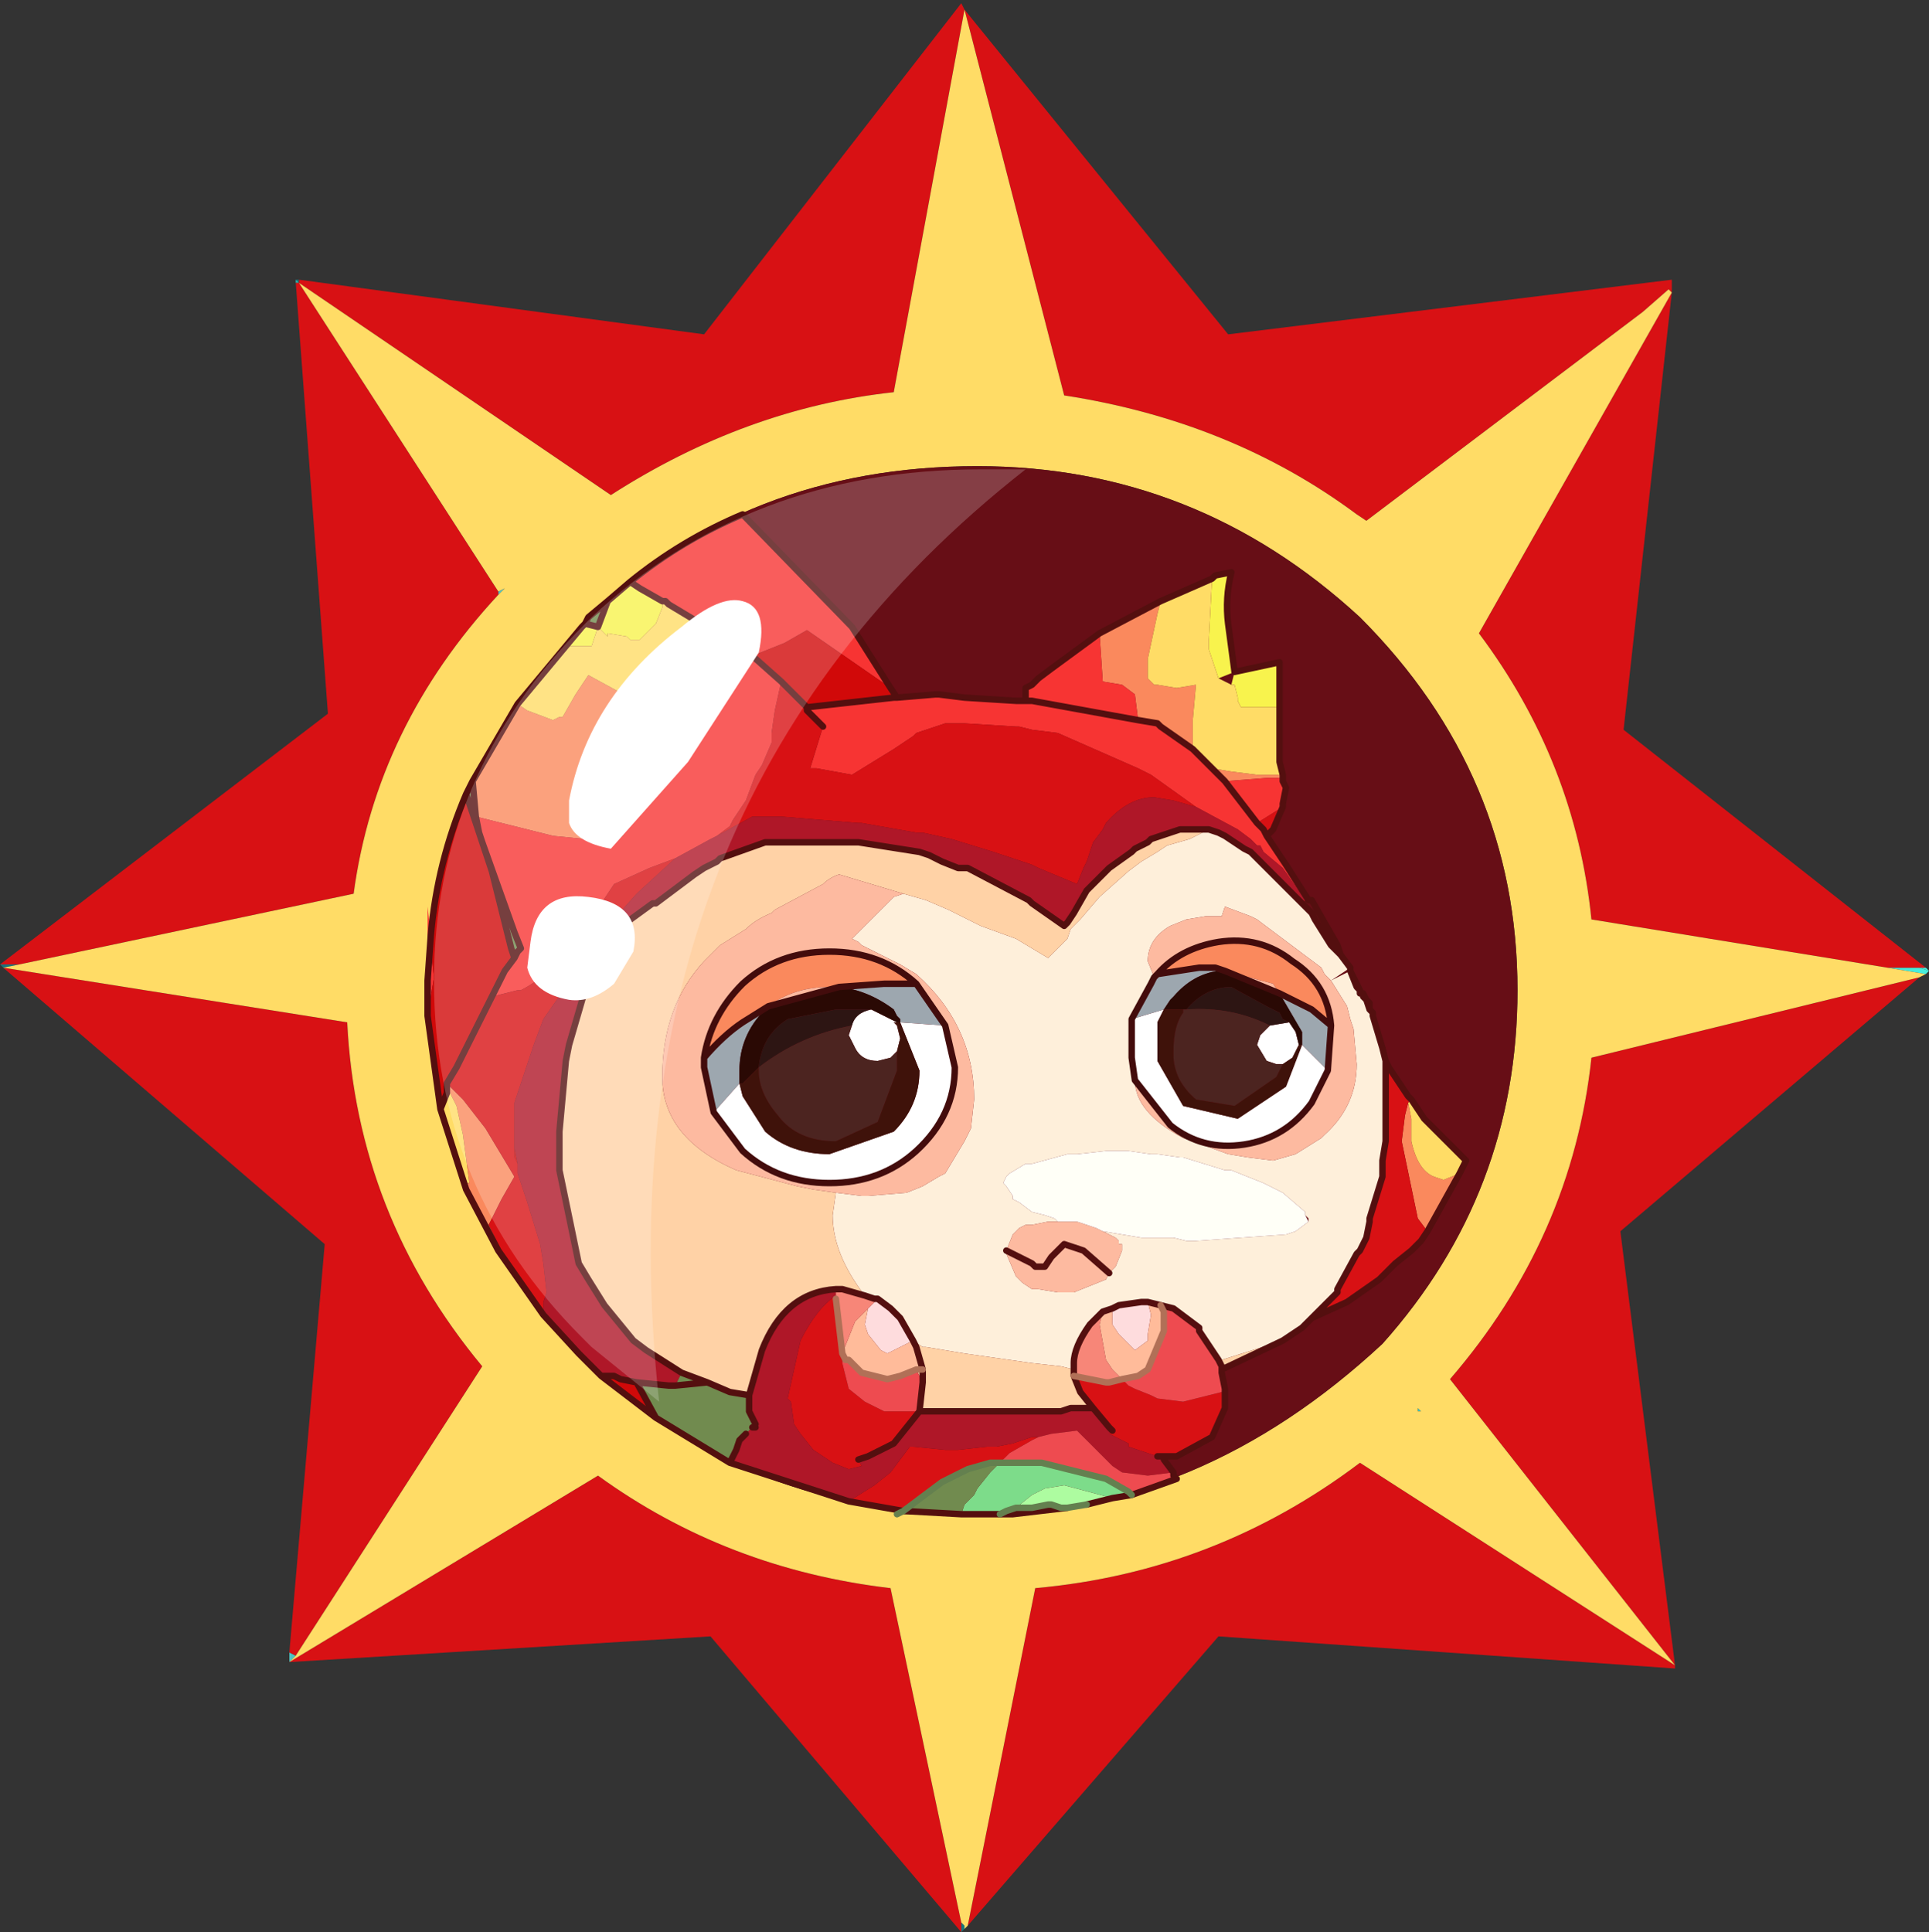 <?xml version="1.0" encoding="UTF-8" standalone="no"?>
<svg xmlns:ffdec="https://www.free-decompiler.com/flash" xmlns:xlink="http://www.w3.org/1999/xlink" ffdec:objectType="frame" height="30.05px" width="30.0px" xmlns="http://www.w3.org/2000/svg">
  <rect width="100%" height="100%" fill="#333333" stroke="none"/>
  <g transform="matrix(1.0, 0.0, 0.0, 1.0, 0.0, 0.0)">
    <use ffdec:characterId="1" height="30.0" transform="matrix(1.0, 0.0, 0.0, 1.0, 0.0, 0.0)" width="30.0" xlink:href="#shape0"/>
    <use ffdec:characterId="3" height="30.0" transform="matrix(1.0, 0.0, 0.0, 1.0, 0.0, 0.05)" width="30.0" xlink:href="#sprite0"/>
  </g>
  <defs>
    <g id="shape0" transform="matrix(1.0, 0.0, 0.0, 1.0, 0.0, 0.0)">
      <path d="M0.0 0.0 L30.0 0.0 30.0 30.0 0.0 30.0 0.0 0.0" fill="#33cc66" fill-opacity="0.0" fill-rule="evenodd" stroke="none"/>
    </g>
    <g id="sprite0" transform="matrix(1.0, 0.0, 0.0, 1.0, 0.0, 0.0)">
      <use ffdec:characterId="2" height="30.0" transform="matrix(1.0, 0.0, 0.0, 1.0, 0.0, 0.0)" width="30.0" xlink:href="#shape1"/>
    </g>
    <g id="shape1" transform="matrix(1.0, 0.0, 0.0, 1.0, 0.0, 0.0)">
      <path d="M29.95 15.0 L30.0 15.05 29.85 15.0 29.95 15.0" fill="url(#gradient0)" fill-rule="evenodd" stroke="none"/>
      <path d="M30.0 15.05 L29.95 15.1 29.35 15.0 29.85 15.0 30.0 15.05" fill="url(#gradient1)" fill-rule="evenodd" stroke="none"/>
      <path d="M15.0 29.95 L14.95 30.0 14.95 29.85 15.0 29.9 15.0 29.95 M22.05 21.9 L22.05 21.85 22.1 21.9 22.05 21.9" fill="url(#gradient2)" fill-rule="evenodd" stroke="none"/>
      <path d="M4.6 4.3 L4.65 4.3 4.65 4.35 4.6 4.3" fill="url(#gradient3)" fill-rule="evenodd" stroke="none"/>
      <path d="M4.6 4.35 L4.6 4.3 4.65 4.35 4.6 4.35" fill="url(#gradient4)" fill-rule="evenodd" stroke="none"/>
      <path d="M4.5 25.8 L4.5 25.65 4.6 25.7 4.5 25.8 M7.75 9.15 L7.85 9.1 7.75 9.2 7.75 9.15" fill="#4dc4c2" fill-rule="evenodd" stroke="none"/>
      <path d="M0.05 15.0 L0.0 14.95 0.3 14.95 0.05 15.0" fill="url(#gradient5)" fill-rule="evenodd" stroke="none"/>
      <path d="M15.0 0.1 L19.1 5.15 26.0 4.3 26.0 4.5 25.95 4.45 25.55 4.8 21.25 8.05 21.1 7.95 Q19.15 6.5 16.55 6.1 L15.0 0.1 13.9 6.05 Q11.6 6.3 9.5 7.65 L4.65 4.35 7.75 9.15 7.75 9.2 Q5.85 11.25 5.5 13.85 L0.3 14.95 0.0 14.95 5.1 11.05 4.6 4.35 4.65 4.35 4.65 4.3 10.95 5.15 14.95 0.0 15.0 0.1 M26.0 4.5 L25.25 11.3 29.95 15.0 29.85 15.0 29.35 15.0 24.75 14.25 Q24.5 11.8 23.0 9.8 L26.0 4.5 M29.85 15.15 L25.2 19.1 26.05 25.85 26.05 25.9 18.95 25.4 15.05 29.9 16.1 24.65 Q18.9 24.4 21.15 22.7 L26.05 25.85 22.55 21.4 Q24.45 19.2 24.75 16.4 L29.85 15.15 M14.95 30.0 L11.05 25.4 4.5 25.8 9.3 22.9 Q11.3 24.35 13.85 24.65 L14.95 29.85 14.95 30.0 M4.5 25.65 L5.05 19.3 0.05 15.0 5.4 15.85 Q5.55 18.85 7.5 21.2 L4.6 25.7 4.5 25.65" fill="#d81114" fill-rule="evenodd" stroke="none"/>
      <path d="M15.0 0.1 L16.55 6.1 Q19.15 6.5 21.1 7.95 L21.25 8.05 25.55 4.8 25.95 4.45 26.0 4.5 23.0 9.8 Q24.5 11.8 24.75 14.25 L29.35 15.0 29.95 15.1 29.85 15.15 24.75 16.4 Q24.45 19.2 22.55 21.4 L26.05 25.85 21.15 22.7 Q18.9 24.4 16.1 24.65 L15.05 29.9 15.0 29.95 15.0 29.9 14.95 29.85 13.85 24.65 Q11.3 24.35 9.3 22.9 L4.5 25.8 4.6 25.7 7.5 21.2 Q5.55 18.85 5.4 15.85 L0.05 15.0 0.3 14.95 5.5 13.85 Q5.85 11.25 7.75 9.2 L7.85 9.1 7.75 9.15 4.65 4.35 9.5 7.65 Q11.6 6.3 13.9 6.05 L15.0 0.1 M22.05 21.9 L22.1 21.9 22.05 21.85 22.05 21.9 M23.6 15.35 Q23.6 12.0 21.15 9.55 18.6 7.2 15.2 7.2 11.6 7.2 9.15 9.55 L9.05 9.7 Q6.65 12.1 6.65 15.35 6.65 18.65 9.0 21.0 L9.15 21.15 Q11.6 23.5 15.2 23.5 18.65 23.5 21.5 20.85 23.6 18.5 23.6 15.35" fill="#ffdc66" fill-rule="evenodd" stroke="none"/>
      <path d="M23.6 15.35 Q23.6 18.5 21.5 20.85 18.65 23.5 15.2 23.5 11.6 23.5 9.15 21.15 L9.0 21.0 Q6.65 18.65 6.65 15.35 6.65 12.1 9.05 9.7 L9.15 9.55 Q11.6 7.2 15.2 7.2 18.6 7.2 21.15 9.55 23.6 12.0 23.6 15.35" fill="#670e16" fill-rule="evenodd" stroke="none"/>
      <path d="M17.65 16.75 L17.6 16.4 17.6 15.8 18.1 15.65 18.0 15.85 18.0 16.4 18.0 16.45 18.4 17.15 19.25 17.35 20.0 16.85 20.25 16.2 20.65 16.6 20.4 17.1 Q20.0 17.65 19.35 17.75 18.7 17.85 18.2 17.45 L17.65 16.75 M20.05 15.85 L20.15 16.0 20.2 16.2 20.1 16.4 19.95 16.5 19.85 16.5 19.7 16.45 19.55 16.2 19.6 16.05 19.65 16.0 19.75 15.9 20.05 15.85 M13.55 15.65 L13.75 15.75 13.95 15.85 13.9 15.85 13.95 15.9 14.0 16.1 13.95 16.3 13.85 16.4 13.65 16.45 Q13.4 16.45 13.3 16.25 L13.25 16.15 13.2 16.05 13.25 15.9 Q13.3 15.7 13.55 15.65 M11.5 16.8 L11.55 17.0 11.9 17.55 Q12.3 17.9 12.9 17.9 L13.9 17.55 Q14.3 17.15 14.3 16.6 L14.0 15.85 14.7 15.9 14.85 16.55 Q14.85 17.3 14.25 17.85 13.7 18.35 12.9 18.35 12.1 18.35 11.55 17.85 L11.1 17.25 11.5 16.8" fill="#ffffff" fill-rule="evenodd" stroke="none"/>
      <path d="M22.7 18.2 L22.2 19.1 22.05 18.9 21.8 17.7 21.85 17.3 21.9 17.1 21.95 17.35 21.95 17.65 21.95 17.7 Q22.05 18.15 22.3 18.25 L22.45 18.3 22.7 18.2 M7.75 19.4 L7.25 18.45 7.25 18.35 7.3 18.35 7.2 17.6 7.1 17.15 7.0 16.95 6.95 16.85 6.95 16.8 7.2 17.05 7.55 17.5 8.0 18.25 7.8 18.6 7.6 19.0 7.65 19.1 7.7 19.2 7.75 19.35 7.75 19.4 M7.35 12.1 L8.05 10.9 8.2 11.0 8.6 11.15 8.7 11.1 8.75 11.1 8.95 10.75 9.15 10.45 9.7 10.75 9.75 10.75 10.25 11.0 10.35 11.05 10.45 11.05 11.0 10.55 11.3 10.15 11.35 10.1 11.4 9.95 11.5 10.05 11.45 10.05 11.45 10.1 11.05 10.75 10.5 11.35 10.3 11.5 9.9 11.75 9.8 11.8 9.45 11.95 9.05 12.05 9.35 12.5 9.4 12.55 9.7 12.95 9.2 13.0 9.1 13.0 8.6 12.95 7.4 12.65 7.35 12.1 M17.1 9.8 L18.05 9.3 18.0 9.5 17.85 10.2 17.85 10.5 17.95 10.6 18.0 10.6 18.3 10.65 18.6 10.6 18.55 11.15 18.55 11.6 18.05 11.25 18.0 11.2 17.7 11.15 17.65 10.75 17.45 10.6 17.15 10.55 17.1 9.8 M19.95 12.0 L19.95 12.05 19.75 12.05 19.7 12.05 19.05 12.1 18.85 11.9 19.15 11.95 19.55 12.0 19.6 12.0 19.75 12.0 19.95 12.0 M18.0 15.1 Q18.35 14.7 18.95 14.6 19.6 14.5 20.1 14.9 20.65 15.25 20.7 15.9 L20.4 15.65 19.9 15.4 19.8 15.25 19.05 15.05 18.9 15.0 18.65 15.0 18.0 15.1 M13.05 15.3 L12.9 15.3 Q12.35 15.3 11.95 15.6 L11.55 15.85 Q11.25 16.05 10.95 16.4 11.05 15.75 11.55 15.25 12.1 14.75 12.9 14.75 13.7 14.75 14.25 15.25 L13.75 15.25 13.05 15.3" fill="#fa895d" fill-rule="evenodd" stroke="none"/>
      <path d="M6.65 15.75 L6.65 15.2 6.65 14.05 6.7 14.5 6.65 15.2 6.7 14.5 6.7 14.7 6.75 15.15 6.65 15.75 M9.8 9.0 Q10.6 8.35 11.55 7.95 L13.25 9.7 13.85 10.65 12.55 9.75 12.2 9.95 11.7 10.15 12.15 10.55 12.05 11.0 12.0 11.35 12.0 11.5 11.85 11.85 11.75 12.0 11.6 12.4 11.5 12.55 11.4 12.7 11.35 12.8 11.15 12.95 11.05 13.0 10.5 13.3 10.1 13.45 9.55 13.7 9.25 14.15 9.05 14.45 Q8.6 15.1 8.1 15.35 L8.05 15.35 7.65 15.45 7.85 15.05 8.0 14.85 8.05 14.75 8.1 14.7 8.0 14.45 7.5 13.05 7.45 12.9 7.4 12.65 8.6 12.95 9.1 13.0 9.2 13.0 9.7 12.95 9.4 12.55 9.35 12.5 9.05 12.05 9.45 11.95 9.8 11.8 9.9 11.75 10.3 11.5 10.5 11.35 11.05 10.75 11.45 10.1 11.45 10.05 11.5 10.05 11.4 9.95 10.4 9.35 10.35 9.3 10.3 9.3 9.95 9.1 9.8 9.0 M13.95 10.8 L14.55 10.75 14.6 10.75 15.0 10.8 15.8 10.85 15.9 10.85 15.95 10.85 15.95 10.65 16.05 10.6 16.15 10.5 16.35 10.35 17.1 9.8 17.15 10.55 17.45 10.6 17.65 10.75 17.7 11.15 18.0 11.2 18.05 11.25 18.55 11.6 18.85 11.9 19.05 12.1 19.7 12.05 19.75 12.05 19.95 12.05 19.95 12.1 20.0 12.2 19.95 12.45 19.95 12.5 19.55 12.75 19.6 12.8 19.65 12.85 19.7 12.95 20.0 13.4 20.35 13.95 20.3 13.95 19.95 13.45 19.65 13.2 19.6 13.1 19.55 13.1 19.5 13.05 19.45 13.0 19.25 12.85 18.6 12.5 17.9 12.0 17.7 11.9 16.45 11.35 16.05 11.3 15.85 11.25 15.8 11.25 15.0 11.2 14.7 11.2 14.25 11.35 14.2 11.4 13.9 11.6 13.25 12.0 12.7 11.9 12.6 11.9 12.8 11.25 12.55 11.0 12.55 10.95 13.9 10.8 13.95 10.8 M11.5 10.05 L11.65 10.15 11.7 10.15 11.65 10.15 11.5 10.05 M17.7 11.15 L16.05 10.85 15.95 10.85 16.05 10.85 17.7 11.15 M19.55 12.75 L19.05 12.1 19.55 12.75" fill="#f73433" fill-rule="evenodd" stroke="none"/>
      <path d="M17.3 23.25 L16.9 23.35 16.6 23.4 16.5 23.4 16.35 23.35 16.3 23.35 16.05 23.4 15.8 23.4 16.05 23.2 16.25 23.1 16.55 23.05 17.3 23.25" fill="#adfca0" fill-rule="evenodd" stroke="none"/>
      <path d="M17.6 23.2 L17.3 23.25 16.55 23.05 16.25 23.1 16.05 23.2 15.8 23.4 15.65 23.45 15.55 23.5 14.95 23.5 15.0 23.35 15.15 23.2 15.2 23.1 15.4 22.85 15.55 22.7 15.7 22.7 15.8 22.7 16.05 22.7 16.2 22.7 17.2 22.95 17.55 23.15 17.6 23.2" fill="#7ddc8a" fill-rule="evenodd" stroke="none"/>
      <path d="M8.8 10.0 L9.05 9.7 9.1 9.65 9.3 9.7 9.45 9.3 9.8 9.0 9.95 9.1 10.3 9.3 10.3 9.4 10.2 9.65 10.0 9.85 9.95 9.9 9.8 9.9 9.75 9.85 9.45 9.8 9.45 9.85 9.3 9.7 9.2 10.0 8.8 10.0 M18.85 8.95 L18.9 8.9 19.15 8.85 Q19.05 9.25 19.1 9.65 L19.2 10.4 19.9 10.25 19.9 10.65 19.9 10.95 19.75 10.95 19.3 10.95 19.25 10.85 19.25 10.8 19.2 10.6 19.15 10.6 19.2 10.4 18.95 10.5 18.8 10.05 18.8 9.9 18.85 8.95" fill="#f8f34d" fill-rule="evenodd" stroke="none"/>
      <path d="M14.95 23.5 L13.95 23.5 14.05 23.45 14.65 23.0 15.05 22.8 15.4 22.7 15.55 22.7 15.4 22.85 15.2 23.1 15.15 23.2 15.0 23.35 14.95 23.5 14.05 23.45 14.95 23.5 M11.35 22.7 L10.2 22.0 9.9 21.45 10.4 21.5 10.5 21.5 10.6 21.3 11.0 21.45 11.35 21.6 11.65 21.65 11.65 21.9 11.7 21.9 11.75 22.1 11.75 22.15 11.7 22.15 11.6 22.25 11.5 22.35 11.45 22.5 11.35 22.7 M7.25 12.3 L7.35 12.1 7.4 12.65 7.45 12.9 7.25 12.3 M9.1 9.65 L9.15 9.55 9.45 9.3 9.3 9.7 9.1 9.65 M7.5 13.05 L8.0 14.45 8.1 14.7 8.05 14.75 8.0 14.85 7.95 14.7 7.65 13.5 7.5 13.05 M11.0 21.45 L10.5 21.5 11.0 21.45 M11.75 22.1 L11.65 21.9 11.75 22.1" fill="#718b4f" fill-rule="evenodd" stroke="none"/>
      <path d="M21.95 17.05 L22.15 17.35 22.65 17.85 22.8 18.0 22.75 18.1 22.7 18.2 22.45 18.3 22.3 18.25 Q22.05 18.15 21.95 17.7 L21.95 17.65 21.95 17.35 21.9 17.1 21.95 17.05 M7.25 18.45 L6.85 17.2 6.95 16.95 6.95 16.85 7.0 16.95 7.1 17.15 7.2 17.6 7.3 18.35 7.25 18.35 7.25 18.45 M8.05 10.9 L8.8 10.0 9.2 10.0 9.3 9.7 9.45 9.85 9.45 9.8 9.75 9.85 9.8 9.9 9.95 9.9 10.0 9.85 10.2 9.65 10.3 9.4 10.3 9.3 10.35 9.3 10.4 9.35 11.4 9.95 11.35 10.1 11.3 10.15 11.0 10.55 10.45 11.05 10.35 11.05 10.25 11.0 9.75 10.75 9.7 10.75 9.15 10.45 8.95 10.75 8.75 11.1 8.7 11.1 8.6 11.15 8.2 11.0 8.05 10.9 M18.05 9.3 L18.85 8.95 18.8 9.9 18.8 10.05 18.95 10.5 19.05 10.55 19.15 10.6 19.2 10.6 19.25 10.8 19.25 10.85 19.3 10.95 19.75 10.95 19.9 10.95 19.9 11.75 19.9 11.8 19.95 12.0 19.75 12.0 19.6 12.0 19.55 12.0 19.15 11.95 18.85 11.9 18.55 11.6 18.55 11.15 18.6 10.6 18.3 10.65 18.0 10.6 17.95 10.6 17.85 10.5 17.85 10.2 18.0 9.5 18.05 9.3" fill="#ffdc66" fill-rule="evenodd" stroke="none"/>
      <path d="M10.2 22.0 L9.35 21.35 9.55 21.35 9.65 21.4 9.9 21.45 10.2 22.0 M6.85 17.2 L6.65 15.75 6.75 15.15 6.7 14.7 6.7 14.5 Q6.8 13.35 7.25 12.3 L7.45 12.9 7.5 13.05 7.65 13.5 7.95 14.7 8.0 14.85 7.85 15.05 7.65 15.45 7.2 16.35 7.1 16.55 6.95 16.8 6.95 16.85 6.95 16.95 6.85 17.2 M13.85 10.65 L13.95 10.8 13.9 10.8 12.55 10.95 12.15 10.55 11.7 10.15 12.2 9.95 12.55 9.75 13.85 10.65 M8.0 17.8 L8.05 18.05 8.0 17.95 8.0 17.8" fill="#d10909" fill-rule="evenodd" stroke="none"/>
      <path d="M21.55 16.45 L21.6 16.55 21.9 17.0 21.95 17.05 21.9 17.1 21.85 17.3 21.8 17.7 22.05 18.9 22.2 19.1 22.1 19.25 21.95 19.4 21.7 19.6 21.5 19.8 21.45 19.85 20.95 20.2 20.4 20.45 20.8 20.05 20.8 20.0 21.1 19.45 21.15 19.4 21.25 19.2 21.3 18.95 21.3 18.9 21.5 18.25 21.5 18.0 21.55 17.7 21.55 16.75 21.55 16.55 21.55 16.45 M19.05 21.55 L19.05 21.7 19.05 21.85 18.85 22.3 18.3 22.6 18.1 22.6 18.0 22.6 17.85 22.55 17.55 22.45 17.55 22.4 17.25 22.25 17.3 22.2 17.25 22.15 17.0 21.85 16.8 21.6 16.7 21.35 17.2 21.45 17.25 21.45 17.45 21.4 17.55 21.5 17.65 21.55 17.9 21.65 18.0 21.7 18.4 21.75 19.0 21.6 19.05 21.55 M14.05 23.45 L13.2 23.3 13.6 23.05 13.85 22.85 14.15 22.45 14.2 22.45 14.7 22.5 14.9 22.5 15.35 22.45 15.5 22.45 15.75 22.4 16.05 22.3 16.15 22.3 16.05 22.35 15.7 22.55 15.55 22.7 15.4 22.7 15.05 22.8 14.65 23.0 14.05 23.45 M8.45 20.4 L7.75 19.4 7.75 19.35 7.7 19.2 7.65 19.1 7.6 19.0 7.8 18.6 8.0 18.25 7.55 17.5 7.2 17.05 6.95 16.8 7.1 16.55 7.2 16.35 7.65 15.45 8.05 15.35 8.1 15.35 Q8.6 15.1 9.05 14.45 L9.25 14.15 9.55 13.7 10.1 13.45 10.5 13.3 9.9 13.85 9.5 14.3 9.5 14.35 9.3 14.55 9.25 14.65 8.45 15.8 8.3 16.2 8.0 17.1 8.0 17.8 8.0 17.95 8.05 18.05 8.05 18.2 8.2 18.65 8.4 19.3 8.45 19.6 8.5 20.05 8.45 20.2 8.45 20.4 M19.95 12.5 L19.8 12.85 19.7 12.95 19.65 12.85 19.6 12.8 19.55 12.75 19.95 12.5 M12.15 10.55 L12.55 10.95 12.55 11.0 12.8 11.25 12.6 11.9 12.7 11.9 13.25 12.0 13.9 11.6 14.2 11.4 14.25 11.35 14.7 11.2 15.0 11.2 15.8 11.25 15.85 11.25 16.05 11.3 16.45 11.35 17.7 11.9 17.9 12.0 18.6 12.5 18.25 12.4 17.95 12.35 Q17.55 12.35 17.2 12.75 L17.15 12.85 17.0 13.05 16.9 13.35 16.85 13.45 16.75 13.7 16.15 13.45 16.05 13.4 15.75 13.3 15.45 13.2 14.8 13.0 14.35 12.9 14.25 12.9 13.4 12.75 13.35 12.75 12.15 12.65 12.1 12.65 11.85 12.65 11.7 12.65 11.15 12.95 11.35 12.8 11.4 12.7 11.5 12.55 11.6 12.4 11.75 12.0 11.85 11.85 12.0 11.5 12.0 11.35 12.05 11.0 12.15 10.55 M13.1 21.0 L13.1 21.15 13.2 21.55 13.45 21.75 13.65 21.85 13.75 21.9 14.1 21.9 14.2 21.9 14.3 21.9 13.9 22.4 13.5 22.6 13.35 22.65 13.4 22.75 13.2 22.8 12.95 22.7 12.65 22.5 12.45 22.25 12.35 22.1 12.3 21.75 12.25 21.7 12.45 20.8 Q12.7 20.3 13.0 20.1 L13.0 20.15 13.1 21.0" fill="#d81114" fill-rule="evenodd" stroke="none"/>
      <path d="M18.1 22.6 L18.1 22.65 18.25 22.85 17.85 22.9 17.45 22.85 17.3 22.75 16.75 22.2 16.35 22.25 16.15 22.3 16.05 22.3 15.75 22.4 15.5 22.45 15.35 22.45 14.9 22.5 14.7 22.5 14.2 22.45 14.15 22.45 13.85 22.85 13.6 23.05 13.2 23.3 11.35 22.7 11.45 22.5 11.5 22.35 11.6 22.25 11.7 22.15 11.75 22.15 11.75 22.1 11.7 21.9 11.65 21.9 11.65 21.65 11.85 20.95 Q12.2 20.05 13.0 20.0 L13.0 20.1 Q12.7 20.3 12.45 20.8 L12.25 21.7 12.3 21.75 12.35 22.1 12.45 22.25 12.65 22.5 12.95 22.7 13.2 22.8 13.4 22.75 13.35 22.65 13.5 22.6 13.9 22.4 14.3 21.9 14.4 21.9 14.7 21.9 15.9 21.9 16.05 21.9 16.5 21.9 16.65 21.85 16.9 21.85 17.0 21.85 17.25 22.15 17.3 22.2 17.25 22.25 17.55 22.4 17.55 22.45 17.85 22.55 18.0 22.6 18.1 22.6 M9.35 21.35 L9.15 21.15 9.0 21.0 8.45 20.4 8.45 20.2 8.5 20.05 8.45 19.6 8.4 19.3 8.2 18.65 8.05 18.2 8.05 18.05 8.0 17.8 8.0 17.1 8.3 16.2 8.45 15.8 9.25 14.65 9.3 14.55 9.5 14.35 9.5 14.3 9.9 13.85 10.5 13.3 11.05 13.0 11.15 12.95 11.7 12.65 11.85 12.65 12.1 12.65 12.15 12.65 13.35 12.75 13.4 12.75 14.25 12.9 14.35 12.9 14.8 13.0 15.45 13.2 15.75 13.3 16.05 13.4 16.15 13.45 16.75 13.7 16.85 13.45 16.9 13.35 17.0 13.05 17.15 12.85 17.2 12.75 Q17.55 12.35 17.95 12.35 L18.25 12.4 18.6 12.5 19.25 12.85 19.45 13.0 19.5 13.05 19.55 13.1 19.6 13.1 19.65 13.2 19.95 13.45 20.3 13.95 20.25 14.0 20.15 13.9 19.45 13.2 19.35 13.15 19.05 12.95 18.95 12.9 18.8 12.85 18.35 12.85 17.9 13.0 17.85 13.05 17.75 13.1 17.65 13.15 17.6 13.2 17.25 13.45 16.9 13.8 16.7 14.15 16.6 14.3 16.55 14.35 16.05 14.0 16.0 13.95 15.05 13.45 14.9 13.45 14.65 13.35 14.55 13.3 14.45 13.25 14.3 13.2 13.35 13.05 12.95 13.05 12.3 13.05 12.15 13.05 12.1 13.05 11.9 13.05 11.2 13.3 11.15 13.35 10.95 13.45 10.8 13.55 10.2 14.0 10.15 14.0 9.6 14.4 9.4 14.65 9.2 15.0 8.85 16.2 8.8 16.45 8.7 17.55 8.7 17.9 8.7 18.15 9.0 19.6 9.15 19.85 9.4 20.25 9.85 20.8 10.05 20.95 10.6 21.3 10.5 21.5 10.4 21.5 9.9 21.45 9.65 21.4 9.55 21.35 9.35 21.35" fill="#af1728" fill-rule="evenodd" stroke="none"/>
      <path d="M20.85 14.8 L21.0 15.0 20.7 15.2 20.6 15.1 20.55 15.0 19.55 14.25 19.45 14.2 19.05 14.05 19.0 14.2 18.8 14.2 18.75 14.2 18.45 14.25 18.2 14.35 Q17.85 14.55 17.85 14.9 L17.95 15.15 17.9 15.25 17.6 15.8 17.6 16.4 17.65 16.75 Q17.65 17.25 18.4 17.65 L18.55 17.7 19.1 17.9 19.4 17.95 19.8 18.0 20.15 17.9 20.55 17.65 20.6 17.6 Q21.1 17.15 21.1 16.5 L21.05 15.95 21.0 15.8 20.95 15.6 20.7 15.2 21.0 15.05 21.1 15.3 21.15 15.35 21.15 15.4 21.2 15.4 21.2 15.45 21.25 15.5 21.3 15.65 21.35 15.7 21.35 15.75 21.5 16.25 21.55 16.45 21.55 16.55 21.55 16.75 21.55 17.7 21.5 18.0 21.5 18.25 21.3 18.9 21.3 18.95 21.25 19.2 21.15 19.4 21.1 19.45 20.8 20.0 20.8 20.05 20.4 20.45 20.25 20.6 19.95 20.8 19.0 21.1 18.95 21.1 18.65 20.65 18.65 20.6 18.25 20.3 18.05 20.25 17.85 20.2 17.75 20.2 17.4 20.25 17.3 20.3 17.15 20.35 16.95 20.55 Q16.7 20.9 16.7 21.15 L16.7 21.25 16.5 21.2 16.05 21.15 15.0 21.0 14.4 20.9 14.35 20.9 14.2 20.8 14.0 20.45 13.85 20.3 13.65 20.15 13.6 20.15 13.45 20.1 Q12.95 19.45 12.95 18.85 L13.0 18.5 13.4 18.55 13.5 18.55 14.1 18.5 14.35 18.4 14.6 18.25 14.7 18.2 15.0 17.7 15.1 17.5 15.15 17.05 Q15.15 15.9 14.25 15.1 L14.0 14.95 13.4 14.65 13.35 14.6 13.25 14.55 13.3 14.5 13.9 13.9 14.05 13.85 14.4 13.95 14.75 14.1 14.95 14.2 15.15 14.3 15.25 14.35 15.8 14.55 16.05 14.7 16.3 14.85 16.5 14.65 16.6 14.55 16.65 14.4 16.8 14.25 17.1 13.9 17.55 13.5 17.75 13.35 18.0 13.2 18.15 13.1 18.5 13.0 18.8 12.85 18.95 12.9 19.05 12.95 19.35 13.15 19.45 13.2 20.15 13.9 20.25 14.0 20.4 14.15 20.45 14.25 20.7 14.65 20.8 14.75 20.85 14.8 M15.75 23.5 L15.55 23.5 15.65 23.45 15.8 23.4 15.75 23.5 M20.3 18.85 L20.3 18.8 19.95 18.5 19.65 18.35 19.15 18.15 19.05 18.15 18.4 17.95 18.35 17.95 18.0 17.9 17.9 17.9 17.55 17.85 17.25 17.85 17.2 17.85 16.75 17.9 16.6 17.9 16.05 18.05 15.95 18.05 15.7 18.2 15.65 18.25 15.6 18.35 15.65 18.4 15.75 18.55 15.75 18.6 15.85 18.65 16.05 18.8 16.25 18.85 16.4 18.9 16.45 18.95 16.4 18.95 16.3 18.95 16.05 19.0 15.95 19.0 15.85 19.05 15.75 19.15 15.65 19.4 15.65 19.45 15.8 19.8 15.9 19.9 16.05 20.0 16.15 20.0 16.45 20.05 16.5 20.05 16.7 20.05 17.2 19.85 17.25 19.75 17.35 19.65 17.45 19.4 17.45 19.3 17.4 19.3 17.4 19.25 17.35 19.2 17.15 19.1 17.75 19.2 17.85 19.2 18.25 19.2 18.45 19.25 18.6 19.25 20.0 19.15 20.15 19.1 20.35 18.95 20.35 18.9 20.3 18.85" fill="#feefda" fill-rule="evenodd" stroke="none"/>
      <path d="M19.95 20.8 L19.0 21.25 19.0 21.2 18.95 21.1 19.0 21.1 19.95 20.8 M10.6 21.3 L10.05 20.95 9.85 20.8 9.4 20.25 9.15 19.85 9.0 19.6 8.7 18.15 8.7 17.9 8.7 17.55 8.8 16.45 8.85 16.2 9.2 15.0 9.4 14.65 9.6 14.4 10.15 14.0 10.2 14.0 10.8 13.55 10.95 13.45 11.15 13.35 11.2 13.3 11.9 13.05 12.1 13.05 12.15 13.05 12.3 13.05 12.95 13.05 13.35 13.05 14.3 13.2 14.45 13.25 14.55 13.3 14.65 13.35 14.9 13.45 15.05 13.45 16.0 13.95 16.05 14.0 16.55 14.35 16.6 14.3 16.7 14.15 16.9 13.8 17.25 13.45 17.6 13.2 17.65 13.15 17.75 13.1 17.85 13.05 17.9 13.0 18.35 12.85 18.8 12.85 18.5 13.0 18.15 13.1 18.0 13.2 17.75 13.35 17.55 13.5 17.1 13.9 16.8 14.25 16.65 14.4 16.6 14.55 16.5 14.65 16.3 14.85 16.05 14.7 15.8 14.55 15.25 14.35 15.15 14.3 14.95 14.2 14.75 14.1 14.4 13.95 14.05 13.85 13.05 13.55 Q12.9 13.6 12.8 13.7 L12.05 14.1 12.0 14.15 Q11.75 14.25 11.6 14.4 L11.2 14.65 11.1 14.75 11.0 14.85 10.95 14.9 Q10.3 15.6 10.3 16.7 10.3 17.65 11.45 18.15 L12.4 18.4 12.65 18.45 13.0 18.5 12.95 18.85 Q12.95 19.45 13.45 20.1 L13.1 20.0 13.0 20.0 Q12.2 20.05 11.85 20.95 L11.65 21.65 11.35 21.6 11.0 21.45 10.6 21.3 M14.25 21.25 L14.35 21.25 14.25 20.9 14.2 20.8 14.35 20.9 14.4 20.9 15.0 21.0 16.05 21.15 16.5 21.2 16.7 21.25 16.7 21.35 16.8 21.6 17.0 21.85 16.9 21.85 16.65 21.85 16.5 21.9 16.05 21.9 15.9 21.9 14.7 21.9 14.4 21.9 14.3 21.9 14.35 21.45 14.25 21.25 M14.35 21.25 L14.35 21.45 14.35 21.25" fill="#ffd2a6" fill-rule="evenodd" stroke="none"/>
      <path d="M17.95 15.15 L17.85 14.9 Q17.85 14.55 18.2 14.35 L18.45 14.25 18.75 14.2 18.8 14.2 19.0 14.2 19.05 14.05 19.45 14.2 19.55 14.25 20.55 15.0 20.6 15.1 20.7 15.2 20.95 15.6 21.0 15.8 21.05 15.95 21.1 16.5 Q21.1 17.15 20.6 17.6 L20.55 17.65 20.15 17.9 19.8 18.0 19.4 17.95 19.1 17.9 18.55 17.7 18.4 17.65 Q17.65 17.25 17.65 16.75 L18.2 17.45 Q18.7 17.85 19.35 17.75 20.0 17.65 20.4 17.1 L20.65 16.6 20.7 15.9 Q20.65 15.25 20.1 14.9 19.6 14.5 18.95 14.6 18.35 14.7 18.0 15.1 L17.95 15.15 M19.9 15.4 L19.05 15.05 19.8 15.25 19.9 15.4 M16.45 18.95 L16.5 18.95 16.75 18.95 17.05 19.05 17.15 19.1 17.35 19.2 17.4 19.25 17.4 19.3 17.45 19.3 17.45 19.4 17.35 19.65 17.25 19.75 17.2 19.85 16.7 20.05 16.5 20.05 16.45 20.05 16.15 20.0 16.05 20.0 15.9 19.9 15.8 19.8 15.65 19.45 15.65 19.4 16.05 19.6 16.1 19.65 16.25 19.65 16.35 19.5 16.55 19.3 16.85 19.4 17.25 19.75 16.85 19.4 16.55 19.3 16.35 19.5 16.25 19.65 16.1 19.65 16.05 19.6 15.65 19.4 15.75 19.15 15.85 19.05 15.95 19.0 16.05 19.0 16.3 18.95 16.4 18.95 16.45 18.95 M13.0 18.5 L12.65 18.45 12.4 18.4 11.45 18.15 Q10.3 17.65 10.3 16.7 10.3 15.6 10.95 14.9 L11.0 14.85 11.1 14.75 11.2 14.65 11.6 14.4 Q11.75 14.25 12.0 14.15 L12.05 14.1 12.8 13.7 Q12.9 13.6 13.05 13.55 L14.05 13.85 13.9 13.9 13.3 14.5 13.25 14.55 13.35 14.6 13.4 14.65 14.0 14.95 14.25 15.1 Q15.15 15.9 15.15 17.05 L15.1 17.5 15.0 17.7 14.7 18.2 14.6 18.25 14.35 18.4 14.1 18.5 13.5 18.55 13.4 18.55 13.0 18.5 M11.95 15.6 Q12.35 15.3 12.9 15.3 L13.05 15.3 11.95 15.6 M14.25 15.25 Q13.7 14.75 12.9 14.75 12.1 14.75 11.55 15.25 11.05 15.75 10.95 16.4 L10.95 16.55 11.1 17.25 11.55 17.85 Q12.1 18.35 12.9 18.35 13.7 18.35 14.25 17.85 14.85 17.3 14.85 16.55 L14.7 15.9 14.25 15.25" fill="#fdbaa0" fill-rule="evenodd" stroke="none"/>
      <path d="M17.6 15.8 L17.9 15.25 17.95 15.15 18.0 15.1 18.65 15.0 18.9 15.0 19.05 15.05 18.95 15.05 Q18.55 15.1 18.25 15.45 L18.2 15.5 18.1 15.65 17.6 15.8 M20.7 15.9 L20.65 16.6 20.25 16.2 20.25 16.1 20.25 16.0 19.9 15.4 20.4 15.65 20.7 15.9 M13.05 15.3 L13.75 15.25 14.25 15.25 14.7 15.9 14.0 15.85 14.0 15.8 13.95 15.75 13.9 15.65 Q13.5 15.35 13.05 15.3 M10.95 16.4 Q11.25 16.05 11.55 15.85 L11.95 15.6 11.9 15.65 Q11.5 16.05 11.5 16.6 L11.5 16.8 11.1 17.25 10.95 16.55 10.95 16.4" fill="#9da7af" fill-rule="evenodd" stroke="none"/>
      <path d="M19.9 15.4 L20.25 16.0 20.25 16.1 20.25 16.2 20.2 16.2 20.15 16.0 20.05 15.85 19.95 15.8 19.9 15.7 19.7 15.6 19.15 15.3 Q18.75 15.3 18.45 15.65 L18.4 15.65 18.15 15.65 18.1 15.65 18.2 15.5 18.25 15.45 Q18.55 15.1 18.95 15.05 L19.05 15.05 19.9 15.4 M11.95 15.6 L13.05 15.3 Q13.5 15.35 13.9 15.65 L13.95 15.75 14.0 15.8 14.0 15.85 13.95 15.85 13.75 15.75 13.55 15.65 13.3 15.65 13.0 15.65 12.25 15.8 Q11.85 16.05 11.8 16.55 L11.55 16.8 11.5 16.8 11.5 16.6 Q11.5 16.05 11.9 15.65 L11.95 15.6" fill="#2a0904" fill-rule="evenodd" stroke="none"/>
      <path d="M18.45 15.65 Q18.75 15.3 19.15 15.3 L19.7 15.6 19.9 15.7 19.95 15.8 20.05 15.85 19.75 15.9 Q19.15 15.6 18.45 15.65 M11.8 16.55 Q11.85 16.05 12.25 15.8 L13.0 15.65 13.3 15.65 13.55 15.65 Q13.3 15.7 13.25 15.9 12.45 16.05 11.8 16.55" fill="#2d1513" fill-rule="evenodd" stroke="none"/>
      <path d="M18.4 15.65 L18.45 15.65 Q19.15 15.6 19.75 15.9 L19.65 16.0 19.6 16.05 19.55 16.2 19.7 16.45 19.85 16.5 19.95 16.5 19.85 16.7 19.2 17.15 18.6 17.05 Q18.25 16.75 18.25 16.35 L18.25 16.3 Q18.25 15.9 18.4 15.7 L18.4 15.65 M13.95 16.3 L13.95 16.6 13.65 17.4 13.0 17.7 Q12.4 17.7 12.1 17.3 11.8 16.95 11.8 16.6 L11.8 16.55 Q12.45 16.05 13.25 15.9 L13.2 16.05 13.25 16.15 13.3 16.25 Q13.4 16.45 13.65 16.45 L13.85 16.4 13.95 16.3" fill="#4c2420" fill-rule="evenodd" stroke="none"/>
      <path d="M18.1 15.65 L18.15 15.65 18.4 15.65 18.4 15.7 Q18.25 15.9 18.25 16.3 L18.25 16.35 Q18.25 16.75 18.6 17.05 L19.2 17.15 19.85 16.7 19.95 16.5 20.1 16.4 20.2 16.2 20.25 16.2 20.0 16.85 19.25 17.35 18.4 17.15 18.0 16.45 18.0 16.4 18.0 15.85 18.1 15.65 M11.5 16.8 L11.55 16.8 11.8 16.55 11.8 16.6 Q11.8 16.95 12.1 17.3 12.4 17.7 13.0 17.7 L13.65 17.4 13.95 16.6 13.95 16.3 14.0 16.1 13.95 15.9 13.9 15.85 13.95 15.85 14.0 15.85 14.3 16.6 Q14.3 17.15 13.9 17.55 L12.9 17.9 Q12.3 17.9 11.9 17.55 L11.55 17.0 11.5 16.8" fill="#3f120a" fill-rule="evenodd" stroke="none"/>
      <path d="M16.6 23.4 L15.75 23.5 15.8 23.4 16.05 23.4 16.3 23.35 16.35 23.35 16.5 23.4 16.6 23.4 M16.45 18.95 L16.4 18.9 16.25 18.85 16.05 18.8 15.85 18.65 15.75 18.6 15.75 18.55 15.65 18.4 15.6 18.35 15.65 18.25 15.7 18.2 15.95 18.05 16.05 18.05 16.6 17.9 16.75 17.9 17.2 17.85 17.25 17.85 17.55 17.85 17.9 17.9 18.0 17.9 18.35 17.95 18.4 17.95 19.05 18.15 19.15 18.15 19.65 18.35 19.95 18.5 20.3 18.8 20.3 18.85 20.35 18.95 20.15 19.1 20.0 19.15 18.6 19.25 18.45 19.25 18.25 19.2 17.85 19.2 17.75 19.2 17.15 19.1 17.05 19.05 16.75 18.95 16.5 18.95 16.45 18.95" fill="#fffff7" fill-rule="evenodd" stroke="none"/>
      <path d="M14.2 20.8 L13.8 21.0 13.7 20.95 13.5 20.7 13.45 20.55 13.5 20.3 13.6 20.2 13.65 20.15 13.85 20.3 14.0 20.45 14.2 20.8 M17.3 20.3 L17.4 20.25 17.75 20.2 17.85 20.2 17.9 20.4 17.85 20.7 17.85 20.8 17.65 20.95 17.4 20.7 17.3 20.55 17.3 20.3" fill="#fedcdd" fill-rule="evenodd" stroke="none"/>
      <path d="M13.5 20.3 L13.45 20.55 13.5 20.7 13.7 20.95 13.8 21.0 14.2 20.8 14.25 20.9 14.35 21.25 14.25 21.25 14.0 21.35 13.8 21.4 13.4 21.3 13.2 21.1 13.15 21.1 13.1 21.0 13.3 20.5 13.5 20.3 M17.15 20.35 L17.3 20.3 17.3 20.55 17.4 20.7 17.65 20.95 17.85 20.8 17.85 20.7 17.9 20.4 17.85 20.2 18.05 20.25 18.1 20.35 18.1 20.65 17.85 21.25 17.7 21.35 17.45 21.4 17.3 21.25 17.2 21.1 17.1 20.55 17.15 20.35" fill="#ffbb9a" fill-rule="evenodd" stroke="none"/>
      <path d="M13.0 20.0 L13.1 20.0 13.45 20.1 13.6 20.15 13.65 20.15 13.6 20.2 13.5 20.3 13.3 20.5 13.1 21.0 13.0 20.15 13.0 20.1 13.0 20.0 M16.7 21.25 L16.7 21.15 Q16.7 20.9 16.95 20.55 L17.15 20.35 17.1 20.55 17.2 21.1 17.3 21.25 17.45 21.4 17.25 21.45 17.2 21.45 16.7 21.35 16.7 21.25" fill="#f78678" fill-rule="evenodd" stroke="none"/>
      <path d="M19.0 21.25 L19.0 21.3 19.05 21.55 19.0 21.6 18.4 21.75 18.0 21.7 17.9 21.65 17.65 21.55 17.55 21.5 17.45 21.4 17.7 21.35 17.85 21.25 18.1 20.65 18.1 20.35 18.05 20.25 18.25 20.3 18.65 20.6 18.65 20.65 18.95 21.1 19.0 21.2 19.0 21.25 M18.25 22.85 L18.25 22.9 18.3 22.95 17.6 23.2 17.55 23.15 17.2 22.95 16.2 22.7 16.05 22.7 15.8 22.7 15.7 22.7 15.55 22.7 15.7 22.55 16.05 22.35 16.15 22.3 16.35 22.25 16.75 22.2 17.3 22.75 17.45 22.85 17.85 22.9 18.25 22.85 M13.1 21.0 L13.15 21.1 13.2 21.1 13.4 21.3 13.8 21.4 14.0 21.35 14.25 21.25 14.35 21.45 14.3 21.9 14.2 21.9 14.1 21.9 13.75 21.9 13.65 21.85 13.45 21.75 13.2 21.55 13.1 21.15 13.1 21.0" fill="#ee4b50" fill-rule="evenodd" stroke="none"/>
      <path d="M20.35 13.95 L20.4 13.95 20.8 14.65 20.85 14.8 21.0 15.0 21.0 15.05 21.1 15.25 21.15 15.35 21.15 15.4 21.2 15.4 21.25 15.5 21.3 15.55 21.3 15.65 21.35 15.7 21.35 15.75 21.5 16.25 21.55 16.45 21.6 16.55 21.9 17.0 21.95 17.05 22.15 17.35 22.65 17.85 22.8 18.0 22.75 18.1 22.7 18.2 22.2 19.1 22.1 19.25 21.95 19.4 21.7 19.6 21.5 19.8 21.45 19.85 20.95 20.2 20.4 20.45 20.25 20.6 19.95 20.8 19.0 21.25 19.0 21.3 19.05 21.55 19.05 21.7 19.05 21.85 18.85 22.3 18.3 22.6 18.1 22.6 18.1 22.65 18.25 22.85 18.25 22.9 18.3 22.95 17.6 23.2 17.3 23.25 16.9 23.35 M16.6 23.4 L15.75 23.5 15.55 23.5 14.95 23.5 14.05 23.45 13.2 23.3 11.35 22.7 10.2 22.0 9.35 21.35 9.15 21.15 9.0 21.0 8.45 20.4 7.75 19.4 7.25 18.45 6.85 17.2 6.65 15.75 6.65 15.2 6.7 14.5 Q6.8 13.35 7.25 12.3 L7.35 12.1 8.05 10.9 8.8 10.0 9.05 9.7 9.1 9.65 9.15 9.55 9.45 9.3 9.8 9.0 Q10.6 8.35 11.55 7.95 L13.25 9.7 13.85 10.65 13.95 10.8 14.55 10.75 14.6 10.75 15.0 10.8 15.8 10.85 15.9 10.85 15.95 10.85 15.95 10.65 16.05 10.6 16.15 10.5 16.35 10.35 17.1 9.8 18.05 9.3 18.85 8.95 18.9 8.9 19.15 8.85 Q19.05 9.25 19.1 9.65 L19.2 10.4 19.9 10.25 19.9 10.65 19.9 10.95 19.9 11.75 19.9 11.8 19.95 12.0 19.95 12.05 19.95 12.1 20.0 12.2 19.95 12.45 19.95 12.5 19.8 12.85 19.7 12.95 20.0 13.4 20.35 13.95 M20.25 14.0 L20.4 14.15 20.45 14.25 20.7 14.65 20.8 14.75 20.85 14.8 M21.0 15.05 L21.1 15.3 21.15 15.35 M21.2 15.4 L21.2 15.45 21.25 15.5 21.3 15.65 M20.4 20.45 L20.8 20.05 20.8 20.0 21.1 19.45 21.15 19.4 21.25 19.2 21.3 18.95 21.3 18.9 21.5 18.25 21.5 18.0 21.55 17.7 21.55 16.75 21.55 16.55 21.55 16.45 M11.7 10.15 L12.15 10.55 12.55 10.95 13.9 10.8 13.95 10.8 M11.7 10.15 L11.65 10.15 11.5 10.05 11.4 9.95 10.4 9.35 10.35 9.3 10.3 9.3 9.95 9.1 9.8 9.0 M7.4 12.65 L7.45 12.9 7.5 13.05 8.0 14.45 8.1 14.7 8.05 14.75 8.0 14.85 7.85 15.05 7.65 15.45 7.2 16.35 7.1 16.55 6.95 16.8 6.95 16.85 6.95 16.95 6.85 17.2 M12.8 11.25 L12.55 11.0 12.55 10.95 M17.7 11.15 L18.0 11.2 18.05 11.25 18.55 11.6 18.85 11.9 19.05 12.1 19.55 12.75 19.6 12.8 19.65 12.85 19.7 12.95 M15.95 10.85 L16.05 10.85 17.7 11.15 M9.1 9.65 L9.3 9.7 9.45 9.3 M8.0 14.85 L7.95 14.7 7.65 13.5 7.5 13.05 M10.6 21.3 L10.05 20.95 9.85 20.8 9.4 20.25 9.15 19.85 9.0 19.6 8.7 18.15 8.7 17.9 8.7 17.55 8.8 16.45 8.85 16.2 9.2 15.0 9.4 14.65 9.6 14.4 10.15 14.0 10.2 14.0 10.8 13.55 10.95 13.45 11.15 13.35 11.2 13.3 11.9 13.05 12.1 13.05 12.15 13.05 12.3 13.05 12.95 13.05 13.35 13.05 14.3 13.2 14.45 13.25 14.55 13.3 14.65 13.35 14.9 13.45 15.05 13.45 16.0 13.95 16.05 14.0 16.55 14.35 16.6 14.3 16.7 14.15 16.9 13.8 17.25 13.45 17.6 13.2 17.65 13.15 17.75 13.1 17.85 13.05 17.9 13.0 18.35 12.85 18.8 12.85 18.95 12.9 19.05 12.95 19.35 13.15 19.45 13.2 20.15 13.9 20.25 14.0 M9.35 21.35 L9.55 21.35 9.65 21.4 9.9 21.45 10.4 21.5 10.5 21.5 11.0 21.45 11.35 21.6 11.65 21.65 11.85 20.95 Q12.2 20.05 13.0 20.0 L13.1 20.0 13.45 20.1 13.6 20.15 13.65 20.15 13.85 20.3 14.0 20.45 14.2 20.8 14.25 20.9 14.35 21.25 14.35 21.45 14.3 21.9 14.4 21.9 14.7 21.9 15.9 21.9 16.05 21.9 16.5 21.9 16.65 21.85 16.9 21.85 17.0 21.85 16.8 21.6 16.7 21.35 16.7 21.25 16.7 21.15 Q16.7 20.9 16.95 20.55 L17.15 20.35 17.3 20.3 17.4 20.25 17.75 20.2 17.85 20.2 18.05 20.25 18.25 20.3 18.65 20.6 18.65 20.65 18.95 21.1 19.0 21.2 19.0 21.25 M10.6 21.3 L11.0 21.45 M13.35 22.65 L13.5 22.6 13.9 22.4 14.3 21.9 M11.6 22.25 L11.5 22.35 11.45 22.5 11.35 22.7 M11.75 22.15 L11.7 22.15 M11.65 21.9 L11.75 22.1 M11.65 21.65 L11.65 21.9 M17.25 19.75 L16.85 19.4 16.55 19.3 16.35 19.5 16.25 19.65 16.1 19.65 16.05 19.6 15.65 19.4 M17.0 21.85 L17.25 22.15 17.3 22.2 M18.0 22.6 L18.1 22.6 M10.2 22.0 L9.9 21.45 M7.35 12.1 L7.4 12.65 M7.45 12.9 L7.25 12.3" fill="none" stroke="#540f0f" stroke-linecap="round" stroke-linejoin="round" stroke-width="0.1"/>
      <path d="M17.65 16.75 L17.6 16.4 17.6 15.8 17.9 15.25 17.95 15.15 18.0 15.1 Q18.35 14.7 18.95 14.6 19.6 14.5 20.1 14.9 20.65 15.25 20.7 15.9 L20.65 16.6 20.4 17.1 Q20.0 17.65 19.35 17.75 18.7 17.85 18.2 17.45 L17.65 16.75 M19.9 15.4 L20.4 15.65 20.7 15.9 M19.9 15.4 L19.05 15.05 18.9 15.0 18.65 15.0 18.0 15.1 M11.95 15.6 L13.05 15.3 13.75 15.25 14.25 15.25 Q13.7 14.75 12.9 14.75 12.1 14.75 11.55 15.25 11.05 15.75 10.95 16.4 11.25 16.05 11.55 15.85 L11.95 15.6 M14.7 15.9 L14.25 15.25 M11.1 17.25 L10.95 16.55 10.95 16.4 M14.7 15.9 L14.85 16.55 Q14.85 17.3 14.25 17.85 13.7 18.35 12.9 18.35 12.1 18.35 11.55 17.85 L11.1 17.25" fill="none" stroke="#430c0c" stroke-linecap="round" stroke-linejoin="round" stroke-width="0.1"/>
      <path d="M13.1 21.0 L13.15 21.1 13.2 21.1 13.4 21.3 13.8 21.4 14.0 21.35 14.25 21.25 14.35 21.25 M13.1 21.0 L13.0 20.15 M18.05 20.25 L18.1 20.35 18.1 20.65 17.85 21.25 17.7 21.35 17.45 21.4 17.25 21.45 17.2 21.45 16.7 21.35" fill="none" stroke="#b17057" stroke-linecap="round" stroke-linejoin="round" stroke-width="0.1"/>
      <path d="M16.9 23.35 L16.6 23.4 16.5 23.4 16.35 23.35 16.3 23.35 16.05 23.4 15.8 23.4 15.65 23.45 15.55 23.5 M13.95 23.5 L14.05 23.45 14.65 23.0 15.05 22.8 15.4 22.7 15.55 22.7 15.7 22.7 15.8 22.7 16.05 22.7 16.2 22.7 17.2 22.95 17.55 23.15 17.6 23.2" fill="none" stroke="#64804f" stroke-linecap="round" stroke-linejoin="round" stroke-width="0.1"/>
      <path d="M15.25 7.25 L15.95 7.25 Q9.25 12.5 10.25 21.75 L9.2 20.9 9.05 20.75 Q6.75 18.45 6.75 15.2 6.75 12.0 9.1 9.65 L9.2 9.55 Q11.65 7.25 15.25 7.25" fill="#ffffff" fill-opacity="0.2" fill-rule="evenodd" stroke="none"/>
      <path d="M11.55 9.3 Q11.95 9.4 11.8 10.1 L10.7 11.8 9.5 13.15 Q8.95 13.05 8.85 12.75 L8.85 12.4 Q9.15 10.8 10.6 9.7 11.2 9.2 11.55 9.3 M9.15 13.9 Q10.0 14.0 9.85 14.75 L9.55 15.25 Q9.2 15.55 8.85 15.5 8.3 15.4 8.2 15.0 L8.25 14.6 Q8.35 13.8 9.15 13.9" fill="#ffffff" fill-rule="evenodd" stroke="none"/>
    </g>
    <linearGradient gradientTransform="matrix(0.005, 0.0, 0.0, 0.006, 25.8, 9.55)" gradientUnits="userSpaceOnUse" id="gradient0" spreadMethod="pad" x1="-819.2" x2="819.2">
      <stop offset="0.0" stop-color="#14737c"/>
      <stop offset="1.0" stop-color="#48f2e0"/>
    </linearGradient>
    <linearGradient gradientTransform="matrix(0.005, 0.0, 0.0, 0.007, 26.05, 20.35)" gradientUnits="userSpaceOnUse" id="gradient1" spreadMethod="pad" x1="-819.2" x2="819.2">
      <stop offset="0.0" stop-color="#14737c"/>
      <stop offset="1.0" stop-color="#48f2e0"/>
    </linearGradient>
    <linearGradient gradientTransform="matrix(0.007, 0.0, 0.0, 0.005, 20.45, 25.9)" gradientUnits="userSpaceOnUse" id="gradient2" spreadMethod="pad" x1="-819.2" x2="819.2">
      <stop offset="0.0" stop-color="#14737c"/>
      <stop offset="1.0" stop-color="#48f2e0"/>
    </linearGradient>
    <linearGradient gradientTransform="matrix(0.006, 0.0, 0.0, 0.005, 9.7, 4.15)" gradientUnits="userSpaceOnUse" id="gradient3" spreadMethod="pad" x1="-819.2" x2="819.2">
      <stop offset="0.0" stop-color="#14737c"/>
      <stop offset="1.0" stop-color="#48f2e0"/>
    </linearGradient>
    <linearGradient gradientTransform="matrix(0.005, 0.0, 0.0, 0.006, 4.25, 9.55)" gradientUnits="userSpaceOnUse" id="gradient4" spreadMethod="pad" x1="-819.2" x2="819.2">
      <stop offset="0.0" stop-color="#14737c"/>
      <stop offset="1.0" stop-color="#48f2e0"/>
    </linearGradient>
    <linearGradient gradientTransform="matrix(0.005, 0.0, 0.0, 0.006, 4.05, 20.25)" gradientUnits="userSpaceOnUse" id="gradient5" spreadMethod="pad" x1="-819.2" x2="819.2">
      <stop offset="0.0" stop-color="#14737c"/>
      <stop offset="1.0" stop-color="#48f2e0"/>
    </linearGradient>
  </defs>
</svg>
